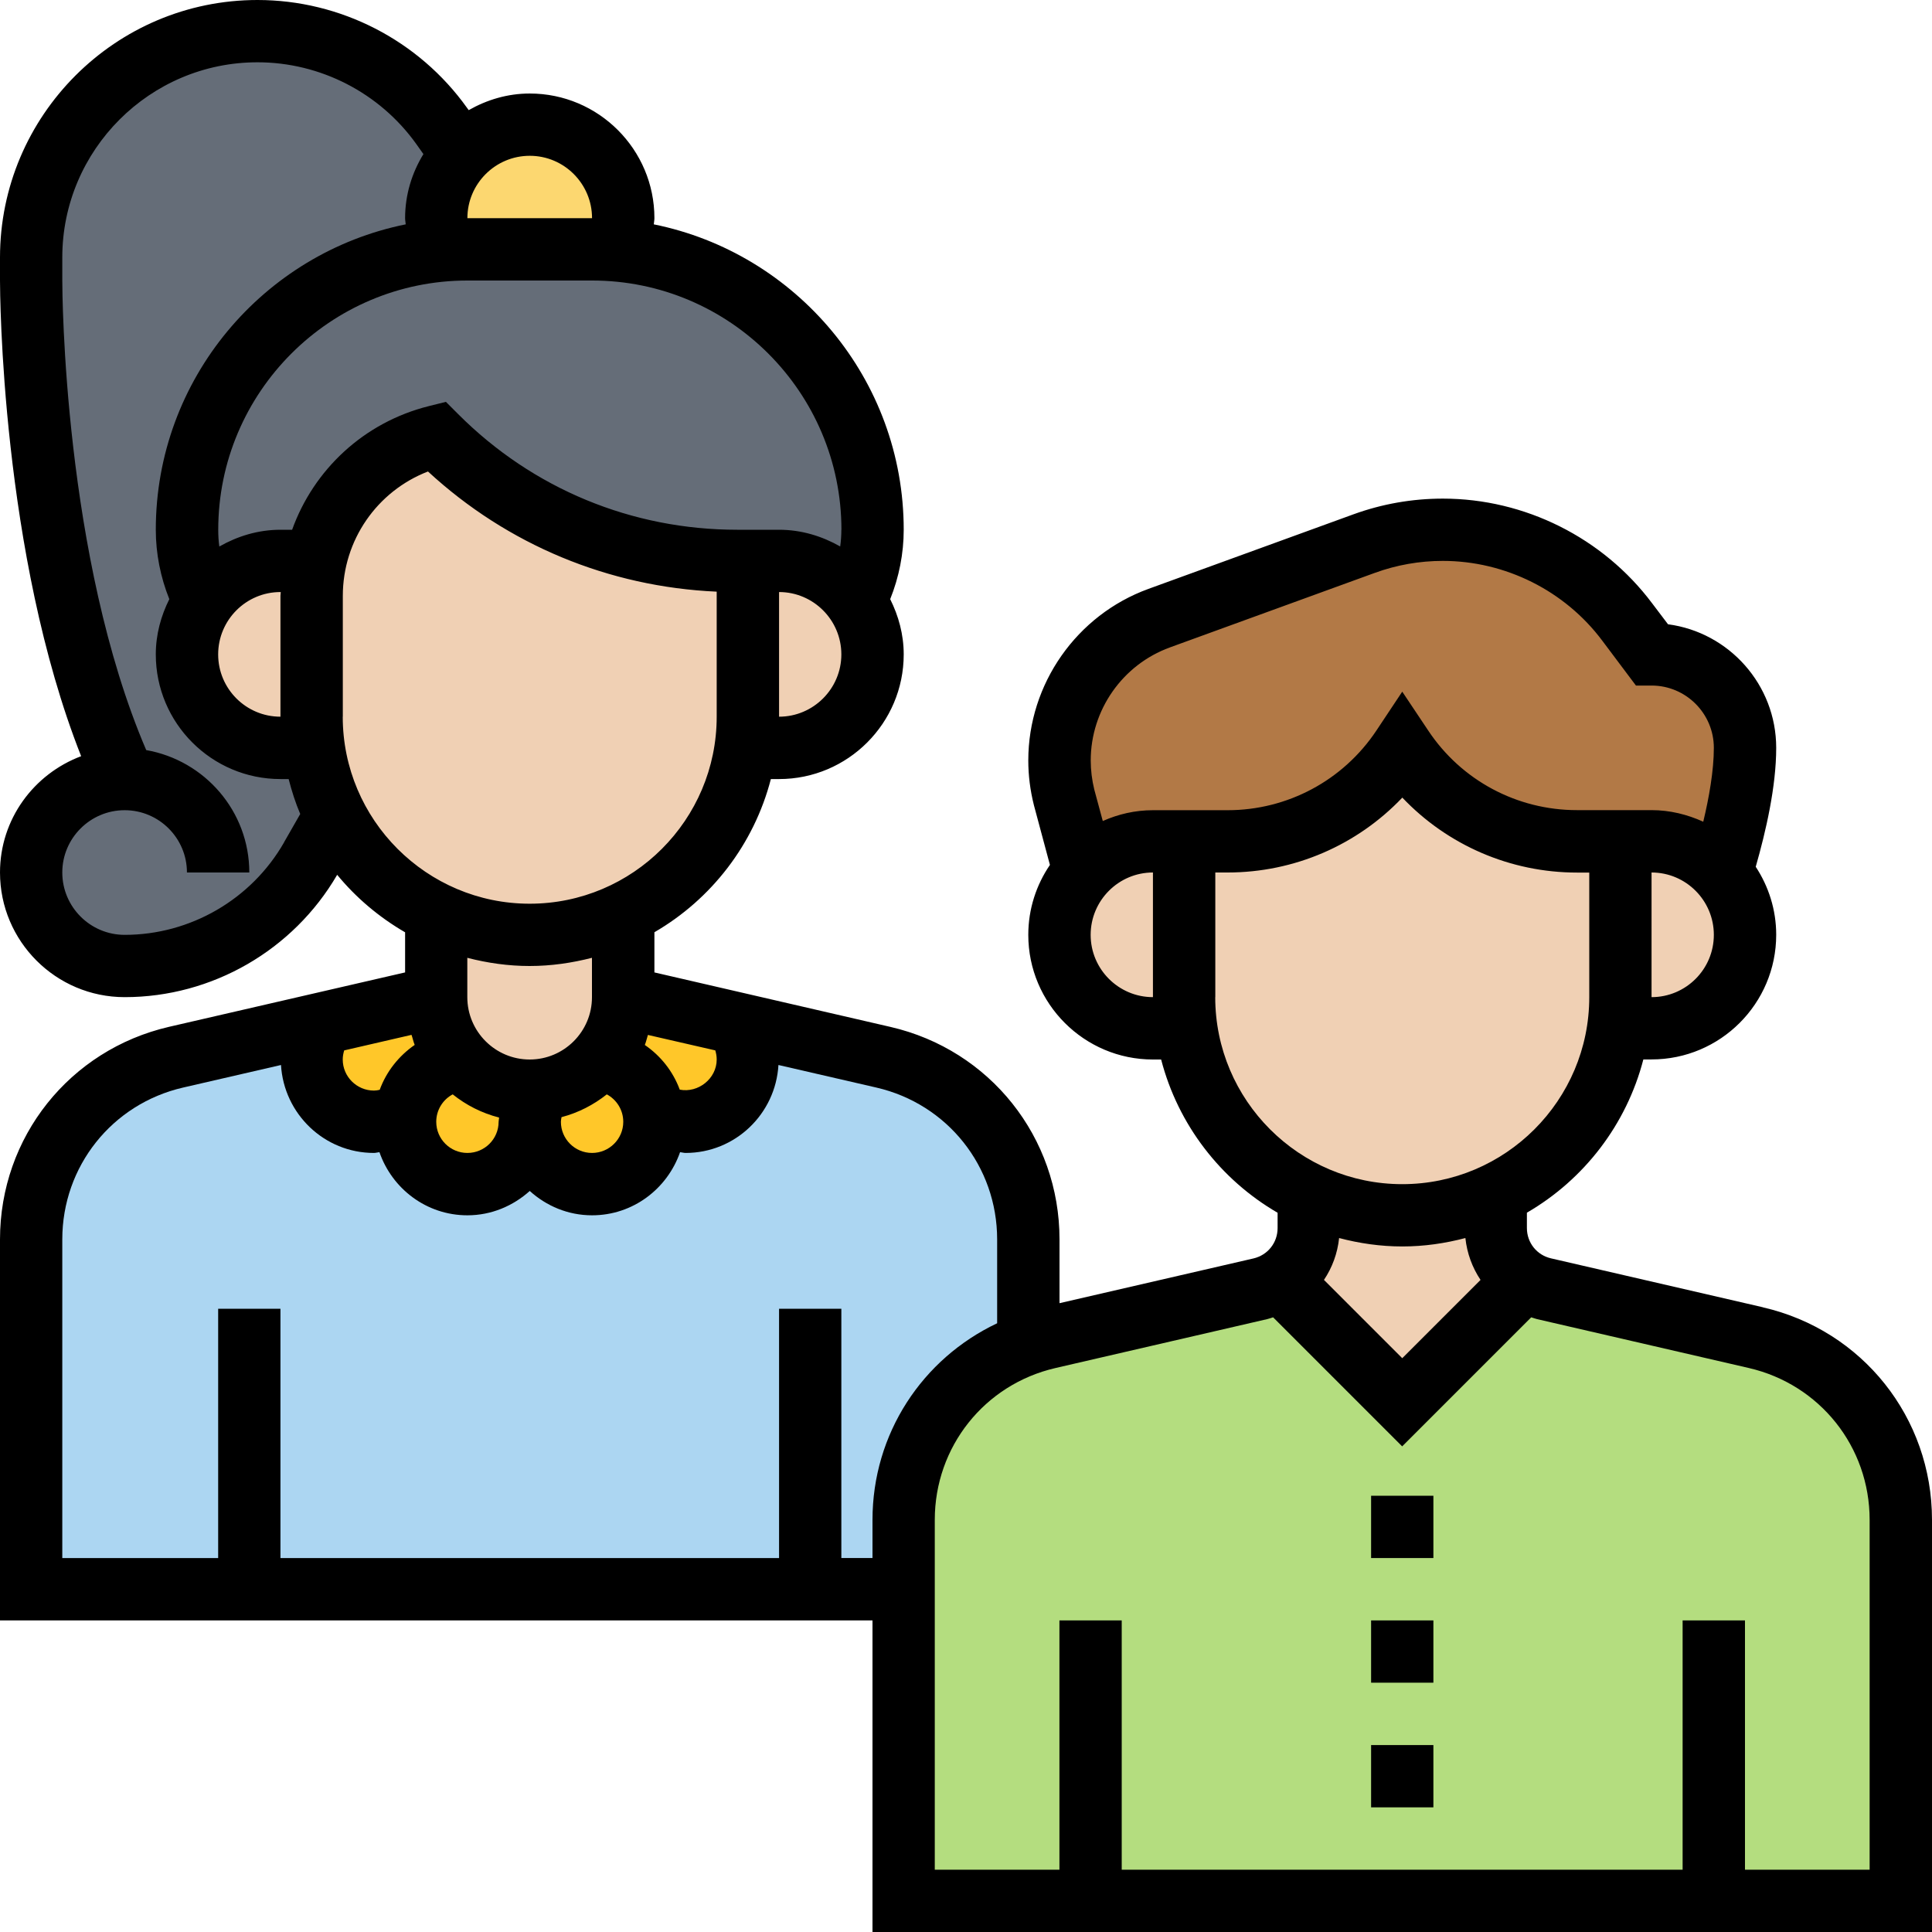 <svg xmlns="http://www.w3.org/2000/svg" width="25" height="25" viewBox="0 0 25 25">
    <g fill="none" fill-rule="evenodd">
        <g fill-rule="nonzero">
            <path fill="#FF826E" d="M10.08 20.161H0v-4.528c0-1.125.778-2.105 1.875-2.355l1.907-.44c-.097.134-.153.291-.153.468 0 .444.363.807.806.807.15 0 .29-.04.412-.113h.004c-.008.036-.012.077-.012.113 0 .443.363.806.806.806.444 0 .807-.363.807-.806 0 .443.363.806.806.806.444 0 .807-.363.807-.806 0-.04-.005-.077-.013-.117.121.073.263.117.416.117.443 0 .806-.363.806-.807 0-.173-.056-.338-.149-.467l1.903.44c1.097.25 1.875 1.23 1.875 2.354v1.35c-.955.336-1.613 1.247-1.613 2.28v.898h-1.21z" transform="translate(.403 .403)"/>
            <path fill="#FCD770" d="M7.661 2.42c0 .149-.032.29-.08.419-.105-.012-.214-.016-.323-.016H5.645c-.109 0-.218.004-.322.016-.049-.13-.081-.27-.081-.42 0-.322.125-.613.33-.826.218-.238.533-.383.88-.383.669 0 1.21.54 1.21 1.21z" transform="translate(.403 .403)"/>
            <path fill="#656D78" d="M1.21 9.677C.1 7.278 0 3.867 0 3.226v-.299C0 2.121.327 1.387.859.86 1.387.327 2.12 0 2.927 0c.948 0 1.835.456 2.383 1.226l.263.367c-.206.213-.331.504-.331.826 0 .15.032.29.08.42-.87.076-1.66.463-2.241 1.048-.658.653-1.065 1.565-1.065 2.565 0 .33.08.64.218.919-.137.198-.218.435-.218.694 0 .334.137.637.355.854.218.218.52.355.855.355h.435c.04.31.137.605.274.875l-.314.549c-.246.431-.6.782-1.016 1.024-.42.242-.895.375-1.395.375-.335 0-.637-.137-.855-.355-.218-.218-.355-.52-.355-.855 0-.335.137-.637.355-.855.218-.217.52-.355.855-.355z" transform="translate(.403 .403)"/>
            <path fill="#656D78" d="M10.887 6.452c0 .33-.08.64-.222.915-.04-.057-.084-.109-.133-.157-.217-.218-.52-.355-.855-.355h-.54c-1.464 0-2.863-.58-3.895-1.613-.802.202-1.4.843-1.565 1.625l-.048-.012h-.403c-.411 0-.774.205-.992.516-.137-.278-.218-.589-.218-.92 0-1 .407-1.91 1.065-2.564.58-.585 1.37-.972 2.242-1.048.104-.012.213-.016.322-.016h1.613c.109 0 .218.004.323.016 1.854.161 3.306 1.717 3.306 3.613z" transform="translate(.403 .403)"/>
            <path fill="#F0D0B4" d="M7.661 11.42v1.08c0 .31-.117.593-.314.806-.008.017-.024.033-.04.049-.194.193-.452.322-.742.347-.037.008-.077.008-.113.008-.36 0-.682-.154-.896-.404-.197-.213-.314-.496-.314-.806v-1.08c.367.177.774.274 1.21.274.435 0 .842-.097 1.21-.275zM10.665 7.367c.137.198.222.435.222.698 0 .669-.54 1.21-1.21 1.21h-.435c.024-.13.032-.267.032-.404V6.855h.403c.335 0 .638.137.855.355.049.048.093.1.133.157z" transform="translate(.403 .403)"/>
            <path fill="#F0D0B4" d="M7.661 11.42c-.367.177-.774.274-1.21.274-.435 0-.842-.097-1.21-.275-.293-.137-.56-.326-.785-.552-.21-.21-.387-.452-.52-.718-.138-.27-.234-.564-.275-.875-.024-.129-.032-.266-.032-.403V7.306c0-.149.016-.298.048-.44.166-.781.763-1.422 1.565-1.624 1.032 1.032 2.431 1.613 3.895 1.613h.137V8.87c0 .137-.008.274-.032.403-.133.952-.742 1.75-1.58 2.145z" transform="translate(.403 .403)"/>
            <path fill="#F0D0B4" d="M2.234 7.371c.218-.31.58-.516.992-.516h.403l.048.012c-.032.141-.048.29-.048.44V8.87c0 .137.008.274.032.403h-.435c-.335 0-.637-.137-.855-.355-.218-.217-.355-.52-.355-.854 0-.259.08-.496.218-.694z" transform="translate(.403 .403)"/>
            <path fill="#FFC729" d="M9.125 12.839c.093.129.15.294.15.467 0 .444-.364.807-.807.807-.153 0-.295-.044-.416-.117-.048-.359-.338-.641-.701-.686l-.004-.004c.197-.213.314-.496.314-.806l1.464.339z" transform="translate(.403 .403)"/>
            <path fill="#FFC729" d="M8.052 13.996c.008.04.013.077.013.117 0 .443-.363.806-.807.806-.443 0-.806-.363-.806-.806 0-.15.04-.29.113-.407v-.004c.29-.025.548-.154.741-.347.017-.016.033-.032.04-.049l.005.004c.363.045.653.327.701.686z" transform="translate(.403 .403)"/>
            <path fill="#FFC729" d="M6.565 13.702v.004c-.073.117-.113.258-.113.407 0 .443-.363.806-.807.806-.443 0-.806-.363-.806-.806 0-.036.004-.077.012-.113.044-.363.334-.645.701-.69l.004-.004c.214.25.537.404.896.404.036 0 .076 0 .113-.008z" transform="translate(.403 .403)"/>
            <path fill="#FFC729" d="M5.556 13.306l-.004.004c-.367.045-.657.327-.701.69h-.004c-.121.073-.262.113-.412.113-.443 0-.806-.363-.806-.807 0-.177.056-.334.153-.467l1.46-.339c0 .31.117.593.314.806z" transform="translate(.403 .403)"/>
            <path fill="#B27946" d="M22.177 9.274c0 .549-.185 1.234-.302 1.617l-.004.004c-.012-.02-.032-.04-.048-.056-.218-.218-.52-.355-.855-.355H20.004c-.456 0-.895-.113-1.282-.323-.391-.21-.73-.508-.98-.887-.504.754-1.35 1.21-2.262 1.21H14.516c-.355 0-.673.153-.891.395l-.258-.968c-.04-.157-.06-.314-.06-.476 0-.41.128-.798.354-1.12.226-.323.549-.577.936-.718l2.653-.964c.327-.12.67-.181 1.016-.181.468 0 .928.113 1.335.314.407.206.77.504 1.052.88l.315.419c.334 0 .637.137.855.354.217.218.354.52.354.855z" transform="translate(.403 .403)"/>
            <path fill="#F0D0B4" d="M21.871 10.895c.19.214.306.492.306.799 0 .669-.54 1.21-1.21 1.21h-.435c.024-.13.033-.267.033-.404v-2.016h.403c.334 0 .637.137.855.355.016.016.036.036.048.056z" transform="translate(.403 .403)"/>
            <path fill="#F0D0B4" d="M20.565 10.484V12.5c0 .137-.009.274-.033.403-.133.952-.742 1.75-1.58 2.145-.367.178-.775.275-1.21.275-.436 0-.843-.097-1.21-.275-.294-.137-.56-.326-.786-.552-.423-.423-.71-.972-.794-1.593-.025-.129-.033-.266-.033-.403v-2.016h.56c.912 0 1.759-.456 2.263-1.21.25.38.589.678.98.887.387.21.826.323 1.282.323h.56z" transform="translate(.403 .403)"/>
            <path fill="#F0D0B4" d="M19.319 16.165l-1.577 1.577-1.577-1.577c.222-.145.367-.399.367-.677v-.44c.367.178.774.275 1.21.275.435 0 .843-.097 1.21-.275v.44c0 .278.145.532.367.677z" transform="translate(.403 .403)"/>
            <path fill="#B4DD7F" d="M22.319 16.907l-2.742-.633c-.093-.02-.182-.06-.258-.109l-1.577 1.577-1.577-1.577c-.076.049-.165.089-.258.11l-2.742.632c-.088.02-.177.045-.262.077-.955.335-1.613 1.246-1.613 2.278v4.932h12.904v-4.932c0-1.125-.779-2.105-1.875-2.355z" transform="translate(.403 .403)"/>
            <path fill="#F0D0B4" d="M14.952 12.903h-.436c-.335 0-.637-.137-.855-.355-.217-.217-.355-.52-.355-.854 0-.315.121-.601.319-.815.218-.242.536-.395.891-.395h.403V12.5c0 .137.008.274.033.403z" transform="translate(.403 .403)"/>
        </g>
        <path fill="#000" fill-rule="nonzero" d="M22.812 16.916l-2.742-.633c-.184-.042-.312-.203-.312-.392v-.199c.737-.427 1.288-1.138 1.507-1.983h.106c.89 0 1.613-.723 1.613-1.613 0-.325-.099-.627-.265-.88.131-.457.265-1.037.265-1.539 0-.817-.611-1.495-1.4-1.599l-.206-.272c-.636-.848-1.648-1.354-2.707-1.354-.396 0-.785.068-1.157.203l-2.653.965c-.93.338-1.555 1.23-1.555 2.22 0 .192.024.385.073.58l.207.772c-.176.258-.28.57-.28.905 0 .89.724 1.613 1.613 1.613h.106c.219.844.77 1.555 1.507 1.983v.198c0 .19-.128.35-.312.393l-2.51.579v-.825c0-1.322-.9-2.453-2.188-2.75l-3.054-.705v-.52c.737-.427 1.288-1.138 1.507-1.982h.106c.89 0 1.613-.724 1.613-1.613 0-.258-.067-.499-.175-.715.114-.284.175-.59.175-.898 0-1.95-1.392-3.58-3.234-3.952.002-.027.008-.054.008-.08 0-.89-.724-1.613-1.613-1.613-.289 0-.556.082-.79.215l-.022-.03C5.419.521 4.405 0 3.332 0 1.495 0 0 1.495 0 3.332v.297c0 .151.014 3.535 1.05 6.156C.438 10.015 0 10.6 0 11.29c0 .89.723 1.613 1.613 1.613 1.131 0 2.182-.607 2.75-1.583.245.298.543.549.879.744v.519l-3.054.704C.9 13.585 0 14.715 0 16.038v4.93h11.29V25H25v-5.333c0-1.323-.9-2.454-2.188-2.75zm-1.441-4.013V11.29c.445 0 .806.362.806.807 0 .445-.361.806-.806.806zm-6.234-4.525l2.653-.965c.283-.103.58-.155.88-.155.808 0 1.58.386 2.063 1.032l.436.581h.202c.445 0 .806.362.806.806 0 .297-.063.648-.137.956-.205-.093-.43-.15-.669-.15h-.966c-.775 0-1.495-.384-1.924-1.03l-.336-.503-.335.504c-.43.645-1.15 1.03-1.925 1.03H14.92c-.232 0-.45.051-.65.14l-.11-.407c-.03-.123-.046-.25-.046-.377 0-.652.412-1.24 1.024-1.462zm-1.024 3.719c0-.445.362-.807.806-.807v1.613c-.444 0-.806-.361-.806-.806zm1.613.806V11.29h.16c.863 0 1.676-.355 2.26-.969.583.614 1.396.97 2.26.97h.159v1.612c0 1.335-1.086 2.42-2.42 2.42-1.334 0-2.42-1.085-2.42-2.42zm2.42 3.226c.282 0 .555-.04.816-.109.021.199.09.383.196.542l-1.013 1.013-1.013-1.013c.107-.16.175-.343.196-.542.262.069.535.109.817.109zm-8.89-2.537c.011.038.018.077.018.118 0 .247-.239.436-.478.39-.087-.236-.246-.437-.452-.578.017-.042.026-.087.04-.13l.872.2zm-4.343.51c-.024.006-.049.01-.074.01-.222 0-.404-.18-.404-.402 0-.04.007-.08.019-.118l.871-.201c.015.043.024.089.041.13-.206.143-.366.344-.453.582zm.945.059c.175.14.377.243.6.3 0 .019-.006.037-.006.055 0 .223-.181.403-.404.403-.222 0-.403-.18-.403-.403 0-.152.085-.287.213-.355zm1.408.295c.217-.057.415-.159.586-.295.127.068.213.202.213.355 0 .223-.182.403-.404.403-.222 0-.403-.18-.403-.403 0-.02.005-.04.008-.06zm2.815-5.182V7.661c.444 0 .806.362.806.807 0 .444-.362.806-.806.806zm.806-2.42c0 .073-.005.146-.015.217-.235-.133-.502-.216-.791-.216h-.542c-1.363 0-2.645-.53-3.609-1.495L5.77 5.2l-.221.055c-.84.21-1.49.823-1.769 1.6h-.15c-.29 0-.557.083-.792.217-.01-.071-.014-.144-.014-.216 0-1.779 1.447-3.226 3.225-3.226h1.613c1.779 0 3.226 1.447 3.226 3.226zm-7.258.807h.004c0 .017-.004.033-.004.05v1.563c-.445 0-.806-.361-.806-.806 0-.445.361-.807.806-.807zm4.032-4.838H6.048c0-.445.362-.807.807-.807.445 0 .806.362.806.807zM3.676 10.9c-.422.738-1.213 1.197-2.063 1.197-.445 0-.807-.362-.807-.807 0-.444.362-.806.807-.806.445 0 .806.362.806.806h.807c0-.794-.578-1.451-1.334-1.584C.822 7.21.806 3.778.806 3.629v-.297C.806 1.94 1.94.806 3.332.806c.814 0 1.582.396 2.055 1.058l.092.13c-.148.242-.237.524-.237.829 0 .026.006.053.008.08-1.842.372-3.234 2.002-3.234 3.952 0 .309.061.614.175.898-.108.216-.175.457-.175.715 0 .89.724 1.613 1.613 1.613h.106c.04.155.088.307.15.452l-.21.367zm.76-1.626V7.711c0-.721.443-1.355 1.102-1.61 1.029.949 2.339 1.493 3.736 1.555v1.618c0 1.334-1.085 2.42-2.42 2.42-1.333 0-2.419-1.086-2.419-2.42zM6.854 12.5c.279 0 .548-.04.806-.106v.51c0 .444-.361.806-.806.806-.445 0-.807-.362-.807-.807v-.509c.259.067.528.106.807.106zm17.339 11.694H22.58v-3.226h-.807v3.226h-7.258v-3.226h-.806v3.226h-1.613v-4.527c0-.945.643-1.753 1.563-1.965l2.74-.633c.027-.006.05-.016.075-.023l1.67 1.67 1.67-1.67c.025.007.048.017.074.023l2.742.633c.92.213 1.563 1.02 1.563 1.965v4.527z"/>
        <path fill="#ACD6F2" d="M10.887 20.161v-3.226h-.806v3.226H3.629v-3.226h-.806v3.226H.806v-4.123c0-.945.643-1.753 1.563-1.965l1.267-.292c.038.633.56 1.138 1.203 1.138.024 0 .047-.008.071-.01.164.474.61.817 1.138.817.311 0 .592-.122.807-.315.214.194.495.315.806.315.529 0 .974-.343 1.139-.817.024.002.047.01.071.01.643 0 1.165-.505 1.202-1.138l1.267.292c.92.212 1.563 1.02 1.563 1.965v1.085c-.97.459-1.613 1.43-1.613 2.544v.494h-.403z"/>
        <path fill="#000" fill-rule="nonzero" d="M17.742 19.355L18.548 19.355 18.548 20.161 17.742 20.161zM17.742 20.968L18.548 20.968 18.548 21.774 17.742 21.774zM17.742 22.581L18.548 22.581 18.548 23.387 17.742 23.387z"/>
    </g>
</svg>
